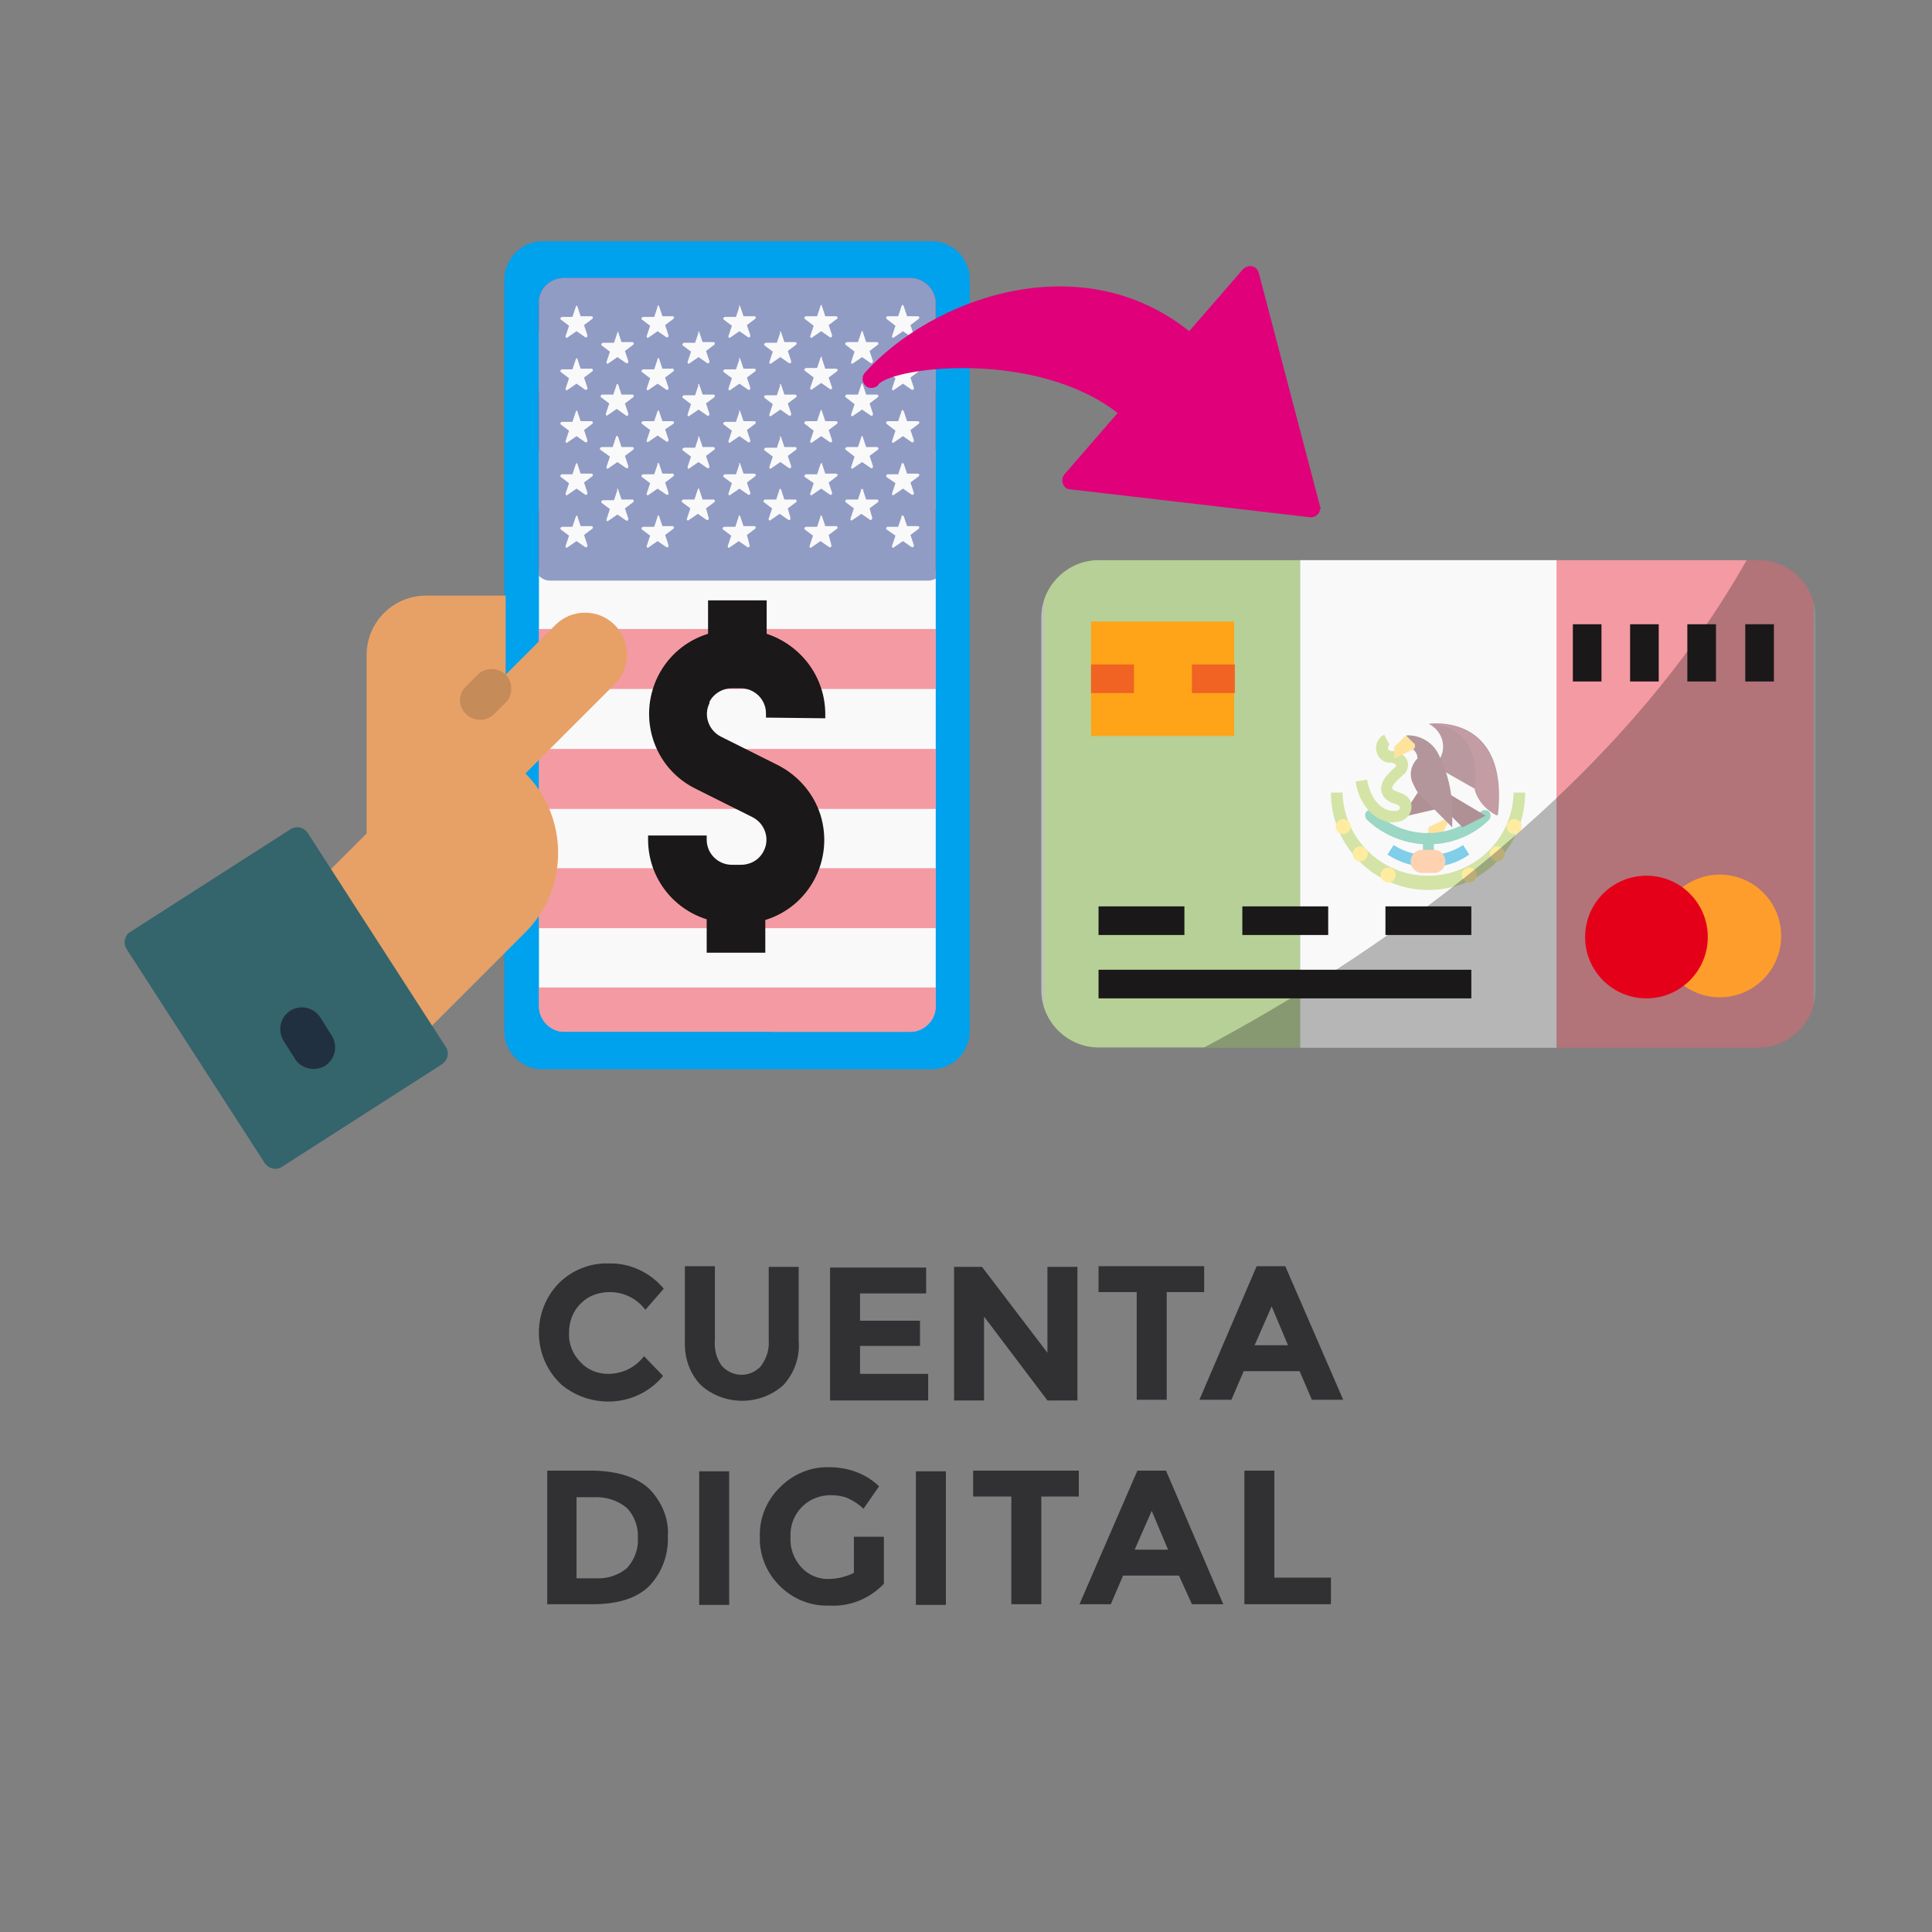 <?xml version="1.0" encoding="utf-8"?>
<!-- Generator: Adobe Illustrator 26.0.1, SVG Export Plug-In . SVG Version: 6.00 Build 0)  -->
<svg version="1.1" id="f254ae95-0176-4faf-9f7f-7a324ae4214a"
	 xmlns="http://www.w3.org/2000/svg" xmlns:xlink="http://www.w3.org/1999/xlink" x="0px" y="0px" viewBox="0 0 283.5 283.5"
	 style="enable-background:new 0 0 283.5 283.5;" xml:space="preserve">
<rect x="0" y="0" width="283.5" height="283.5" fill="#808080" stroke="none"/>
<style type="text/css">
	.st0{clip-path:url(#SVGID_00000139985927050208038960000013453667207137198251_);}
	.st1{fill:#6DA12F;}
	.st2{fill:#F2F3F4;}
	.st3{fill:#E93546;}
	.st4{fill:#FFC739;}
	.st5{fill:#35AE8A;}
	.st6{fill:#009CD5;}
	.st7{fill:#5F202A;}
	.st8{fill:#A7C84D;}
	.st9{fill:#73303F;}
	.st10{fill:#642C36;}
	.st11{fill:#FFD942;}
	.st12{fill:#FCA263;}
	.st13{fill:#883949;}
	.st14{opacity:0.5;fill:#FFFFFF;enable-background:new    ;}
	.st15{opacity:0.3;fill:#1A1818;enable-background:new    ;}
	.st16{fill:#FFA419;}
	.st17{fill:#F16322;}
	.st18{fill:#FE9D2B;}
	.st19{fill:#E50019;}
	.st20{fill:#1A1818;}
	.st21{fill:#00A1ED;}
	.st22{clip-path:url(#SVGID_00000035516382952317976740000010163270415938628768_);}
	.st23{fill:#22388B;}
	.st24{fill:#E7A166;}
	.st25{fill:#C58B59;}
	.st26{fill:#34646C;}
	.st27{fill:#203040;}
	.st28{fill:#E0007A;}
	.st29{fill:#313133;}
</style>
<g>
	<g id="bd214e3f-0e29-4499-8e10-6e594aea8c2b">
		<g id="bbfe6222-7f9e-4ac6-b5a6-af8d76479e3b">
			<g id="e833a82c-7aa1-49e7-b626-ed4e9f750f08">
				<g>
					<defs>
						<path id="SVGID_1_" d="M161.2,82.2H258c4.6,0,8.4,3.8,8.4,8.4l0,0v54.7c0,4.6-3.8,8.4-8.4,8.4h-96.8c-4.6,0-8.4-3.8-8.4-8.4
							V90.6C152.8,86,156.6,82.2,161.2,82.2z"/>
					</defs>
					<clipPath id="SVGID_00000078749252676542219620000013473570564490151305_">
						<use xlink:href="#SVGID_1_"  style="overflow:visible;"/>
					</clipPath>
					<g style="clip-path:url(#SVGID_00000078749252676542219620000013473570564490151305_);">
						<g id="b58837b7-42db-43ef-82d9-016bcc1a22f5">
							<g id="eecb8fae-08c4-499f-a2e4-290f0f43f523">
								<path id="b3920c8f-3252-4665-9f75-7ee23212fd8a" class="st1" d="M190.8,155h-35.7c-1.1,0-1.9-0.9-1.9-2l0,0V82.9
									c0-1.1,0.8-2,1.9-2c0,0,0,0,0,0h35.8L190.8,155z"/>
								<rect id="e1eba225-d125-4ca3-84a9-d3fb64a9be66" x="190.8" y="80.9" class="st2" width="37.7" height="74"/>
								<path id="b817adff-b461-45e2-85e8-97fc21600aae" class="st3" d="M264.1,155h-35.7V81h35.7c1.1,0,2,0.9,2,2v70
									C266.1,154.1,265.3,155,264.1,155z"/>
								<g id="bc784eca-b26b-4c39-a992-8abde8c0e1b6">
									<path id="a2486f7b-6e61-4ce8-8cf6-c3df520bccd8" class="st4" d="M213,119.7l-3.4,1.7v1.6h1.7L213,119.7z"/>
									<g id="beb63c2c-e1c3-43bd-b1f8-82d205cbc6f3">
										<path id="a085ae13-ae62-4c1d-b451-70e5cf6dfe3e" class="st5" d="M209.6,127.2c-0.5,0-0.8-0.4-0.8-0.8v-3.4
											c0-0.5,0.4-0.8,0.8-0.8c0.5,0,0.8,0.4,0.8,0.8v3.4C210.5,126.9,210.1,127.2,209.6,127.2
											C209.6,127.2,209.6,127.2,209.6,127.2L209.6,127.2z"/>
										<path id="a4dfb74b-dbbe-4071-869a-a5213c6f0b59" class="st5" d="M209.6,123.9c-3.3,0-6.6-1.3-9-3.6
											c-0.3-0.3-0.4-0.8-0.1-1.2l0,0c0.3-0.3,0.9-0.3,1.2,0c0,0,0,0,0,0l0,0c4.4,4.2,11.3,4.2,15.6,0c0.3-0.3,0.9-0.3,1.2,0
											c0,0,0,0,0,0l0,0c0.3,0.3,0.3,0.9,0,1.2l0,0C216.2,122.6,213,123.9,209.6,123.9z"/>
									</g>
									<path id="fe54a21c-f06c-49bb-9eff-a27588a44324" class="st6" d="M209.6,127.2c-2.1,0-4.2-0.6-6-1.8l0.9-1.4
										c3.1,2,7.1,2,10.2,0l0.9,1.4C213.9,126.6,211.8,127.3,209.6,127.2z"/>
									<path id="bafd503b-34de-49e5-9c43-0c1a7e97046f" class="st7" d="M208.3,115.9l-1.9,2.9l-0.3,1l4.8-1.1L208.3,115.9z"/>
									<path id="b545fa43-000c-49e2-8201-4e08e9a309db" class="st8" d="M204.5,120.7c-2.2,0-4.9-1.9-5.6-6l1.7-0.3
										c0.6,3.5,2.7,4.7,4,4.6c0.4,0,0.8-0.1,0.8-0.4s0-0.4-0.8-0.7c-0.5-0.1-1-0.4-1.4-0.8c-1.5-1.8,0.5-3.6,1.5-4.5
										c0.2-0.2,0.2-0.3,0.2-0.3c-0.2-0.2-0.5-0.4-0.8-0.4c-1,0.1-1.9-0.6-2.1-1.6c-0.3-1,0.2-2,1.1-2.5l0.8,1.5
										c-0.2,0.1-0.3,0.4-0.2,0.6c0,0.1,0.1,0.3,0.5,0.3c1,0,1.9,0.5,2.3,1.4c0.3,0.8,0,1.7-0.7,2.2c-1.1,1-1.8,1.7-1.4,2.1
										c0.2,0.1,0.4,0.2,0.7,0.3c0.8,0.3,2.2,0.7,2,2.5c-0.2,1.2-1.3,2-2.5,1.9L204.5,120.7z"/>
									<path id="b30c8d43-9545-49d6-99e0-836d2ab5cef5" class="st9" d="M211.3,111.3c1-1.8,0.3-4-1.5-5c0,0,0,0,0,0l0,0l-0.1-0.1
										c0,0,11.8-1.7,10.1,13.4l0,0c-1.3-1-2.5-2.3-3.3-3.8l-5.1-2.9L211.3,111.3L211.3,111.3z"/>
									<path id="b206c90a-ab18-4501-88cf-ba42bc61373f" class="st7" d="M209.6,114.7l8.4,5l-3.4,1.7l-5-5L209.6,114.7z"/>
									<path id="bde986d9-7f2d-449b-a533-b4259641c4fc" class="st10" d="M206.3,109.6L206.3,109.6c0.9,0,1.7,0.7,1.7,1.7l0,0
										c-1,1-1.3,2.5-0.6,3.8l0.4,0.8c0.2,0.3,0.4,0.6,0.6,0.8l4.7,4.7V119c0-2.9-0.7-5.7-2-8.3l0,0c-0.8-1.7-2.6-2.8-4.5-2.8
										h-0.2L206.3,109.6L206.3,109.6L206.3,109.6z"/>
									<path id="a0fccb4c-787a-426d-b0bf-46da6441cd19" class="st4" d="M206.3,107.9l-1.7,1.7v1.7l2.7-1.3
										c0.3-0.1,0.4-0.5,0.3-0.8c0,0,0,0,0,0l0,0c0-0.1-0.1-0.1-0.2-0.2L206.3,107.9z"/>
									<path id="adbcfa07-cb54-49f7-be97-6a481f78ba28" class="st8" d="M209.6,130.6c-7.9,0-14.3-6.4-14.3-14.3h1.7
										c0.2,7,6,12.4,12.9,12.2c6.7-0.2,12.1-5.6,12.2-12.2h1.7C223.8,124.2,217.5,130.6,209.6,130.6z"/>
									<g id="b8ddf4f8-8a8e-49e2-b5ec-178241775f28">
										<circle id="bc22a866-aed5-41d3-977b-22d15392f781" class="st11" cx="197.1" cy="121.3" r="1.1"/>
										<circle id="f6b4bd5a-7af3-4c5d-a75f-fefffac6b182" class="st11" cx="199.6" cy="125.3" r="1.1"/>
										<circle id="f6de6bdd-3e74-4f43-a42c-c37ed07e98bd" class="st11" cx="203.7" cy="128.4" r="1.1"/>
										<circle id="a259428c-de9f-4297-ac3b-b7cceb5cac41" class="st11" cx="222.2" cy="121.3" r="1.1"/>
										<circle id="b2d199d8-ddc0-4096-8a6f-99d31b09a4d7" class="st11" cx="219.7" cy="125.3" r="1.1"/>
										<circle id="b66e8a19-7c5e-432b-9a77-fded3b5d7748" class="st11" cx="215.6" cy="128.4" r="1.1"/>
									</g>
									<path id="a3732c4e-e00b-4aed-9fbc-aace46338016" class="st12" d="M210.4,128.1h-1.7c-0.9,0-1.7-0.7-1.7-1.7l0,0
										c0-0.9,0.7-1.7,1.7-1.7h1.7c0.9,0,1.7,0.7,1.7,1.7l0,0C212.1,127.3,211.4,128.1,210.4,128.1z"/>
									<path id="b332f8df-81b9-4099-9cb4-9a046088d0f1" class="st13" d="M216.4,115.9c0.5,1.7,1.7,3,3.3,3.8l0,0
										c1.7-15.1-10.1-13.4-10.1-13.4C218,106.3,216.4,115.9,216.4,115.9z"/>
								</g>
							</g>
							<path id="ec0a278f-aa12-426e-93cf-c7a94681f24f" class="st14" d="M163.2,80h92.1c7.1,0,12.9,5.8,12.9,12.9v51.4
								c0,7.1-5.8,12.9-12.9,12.9h-92.1c-7.1,0-12.9-5.8-12.9-12.9V92.9C150.3,85.8,156.1,80,163.2,80z"/>
						</g>
					</g>
				</g>
			</g>
			<path id="aae63049-eaef-4ba3-9b70-5d65f313e78f" class="st15" d="M258,82.2h-1.7c-19.9,35.3-57,59.5-79.6,71.5H258
				c4.6,0,8.4-3.8,8.4-8.4l0,0V90.6C266.4,86,262.6,82.2,258,82.2z"/>
			<rect id="e46daaee-42be-4bd1-8f43-53bf08f9e403" x="160.1" y="91.2" class="st16" width="21" height="16.8"/>
			<g id="a667f6b9-b2a2-4035-9501-d9ebdc1b024b">
				<rect id="aea7cefc-f0f8-403a-89ca-6939f8a19c53" x="160.1" y="97.5" class="st17" width="6.3" height="4.2"/>
				<rect id="b867ca21-841d-4af1-b134-80b24497eebc" x="174.9" y="97.5" class="st17" width="6.3" height="4.2"/>
			</g>
			
				<ellipse id="ab3e6bc9-5f3c-4515-b02e-478a7ee4ef9c" transform="matrix(0.316 -0.949 0.949 0.316 42.121 333.419)" class="st18" cx="252.4" cy="137.5" rx="9" ry="9"/>
			<circle id="abdfe0dd-99ae-41bb-af08-6f9f47ffc0cf" class="st19" cx="241.6" cy="137.5" r="9"/>
			<g id="a5a861ac-636c-42d0-aba2-8db90577c096">
				<rect id="f60ee1db-34e3-406a-8a9a-420e4432c2b4" x="161.2" y="133" class="st20" width="12.6" height="4.2"/>
				<rect id="f7764e12-04d8-4ca8-91ec-84aeaf5bd8c2" x="182.3" y="133" class="st20" width="12.6" height="4.2"/>
				<rect id="ed57abb4-4a07-4cd6-be6c-187e5711ea1c" x="203.3" y="133" class="st20" width="12.6" height="4.2"/>
				<rect id="b4adc3ab-0651-4577-9292-6ead0faa5884" x="161.2" y="142.3" class="st20" width="54.7" height="4.2"/>
				<rect id="ee5c22e9-efc7-4005-8e50-d0c2a69fdbba" x="230.8" y="91.6" class="st20" width="4.2" height="8.4"/>
				<rect id="f0dec0c3-40e8-4a26-8f94-854b93902582" x="239.2" y="91.6" class="st20" width="4.2" height="8.4"/>
				<rect id="a04cf7a7-7ff7-4820-ad93-b3b0c58a636c" x="247.6" y="91.6" class="st20" width="4.2" height="8.4"/>
				<rect id="f1f5380e-25aa-45d5-861c-cdb327aecb27" x="256.1" y="91.6" class="st20" width="4.2" height="8.4"/>
			</g>
		</g>
	</g>
	<path id="be0927c9-f5e4-4617-86e1-5bccdf120527" class="st21" d="M79.6,35.4h57.1c3.1,0,5.6,2.5,5.6,5.6v110.3
		c0,3.1-2.5,5.6-5.6,5.6H79.6c-3.1,0-5.6-2.5-5.6-5.6V41C74.1,37.9,76.5,35.4,79.6,35.4z"/>
	<g id="bf97312a-be67-4d93-97f2-8cd6a702e9e1">
		<g>
			<defs>
				<path id="SVGID_00000057852593832016958910000017204823630539848873_" d="M82.8,40.8h50.8c2,0,3.7,1.7,3.7,3.7v103.2
					c0,2-1.7,3.7-3.7,3.7H82.8c-2,0-3.7-1.7-3.7-3.7V44.5C79,42.4,80.7,40.8,82.8,40.8z"/>
			</defs>
			<clipPath id="SVGID_00000177460552962727076830000006675672476230335136_">
				<use xlink:href="#SVGID_00000057852593832016958910000017204823630539848873_"  style="overflow:visible;"/>
			</clipPath>
			<g style="clip-path:url(#SVGID_00000177460552962727076830000006675672476230335136_);">
				<g id="fc10cb2f-7a28-4cf5-9d53-4175f25afd60">
					<g id="a3876fa9-c9b4-4725-b418-06a9a1294817">
						<path id="a3cd45c5-9232-44ce-9783-c679256edde7" class="st2" d="M249.3,153.7H81.5c-1.7,0-3-1.3-3-3l0,0V42.8c0-1.7,1.3-3,3-3
							h167.8c1.7,0,3,1.3,3,3l0,0v107.9C252.3,152.3,251,153.7,249.3,153.7L249.3,153.7z"/>
						<g id="f36ed38c-a891-49b8-b1ca-d0cb539167c4">
							<path id="f2ae775c-1295-420e-9d0c-61d7822b5933" class="st3" d="M252.3,48.5H78.5v-5.8c0-1.7,1.3-3,3-3h167.8
								c1.7,0,3,1.3,3,3l0,0L252.3,48.5L252.3,48.5z"/>
							<rect id="bc84ad8c-7f57-4e23-8bff-aa3583beb403" x="78.5" y="74.8" class="st3" width="173.8" height="8.8"/>
							<rect id="baf4cd42-cef4-4196-b0d7-555194e49841" x="78.5" y="57.3" class="st3" width="173.8" height="8.8"/>
							<path id="f5d8beb6-6afd-4a41-8706-fe3c8bf711bc" class="st3" d="M252.3,101.1H81.5c-1.7,0-3-1.3-3-3l0,0v-5.8h173.8V101.1z"
								/>
							<rect id="f989c822-e748-4632-bb82-2078e4be3448" x="78.5" y="127.4" class="st3" width="173.8" height="8.8"/>
							<path id="a93d8f39-3858-4757-afd0-346dda073d44" class="st3" d="M249.3,153.7H81.5c-1.7,0-3-1.3-3-3l0,0v-5.8h173.8v5.8
								C252.3,152.3,251,153.7,249.3,153.7z"/>
							<rect id="b266d35f-290d-4d67-9c33-31c23e31e3da" x="78.5" y="109.9" class="st3" width="173.8" height="8.8"/>
						</g>
						<g id="febd4cd2-5def-41d1-8de7-e6279eac1d75">
							<path id="a8dddb77-14f4-4d79-be12-a1283ae54558" class="st23" d="M136.2,39.8H80.7c-1.2,0-2.2,1-2.2,2.2c0,0,0,0,0,0l0,0v41
								c0,1.2,1,2.2,2.2,2.2c0,0,0,0,0,0h55.5c1.2,0,2.2-1,2.2-2.2l0,0V42C138.4,40.8,137.4,39.8,136.2,39.8z"/>
							<g id="b6f1e502-8fb3-49bd-81fa-1b2f46d68874">
								<path id="bc57b924-9cdd-4eda-949b-ceaa602b03d1" class="st2" d="M84.7,44.9l0.5,1.5h1.6c0.1,0,0.2,0.1,0.2,0.2
									c0,0.1,0,0.1-0.1,0.2l-1.2,0.9l0.5,1.5c0,0.1,0,0.2-0.1,0.3c-0.1,0-0.1,0-0.2,0l-1.3-0.9l-1.3,0.9c-0.1,0.1-0.2,0.1-0.3,0
									l0,0c0-0.1,0-0.1,0-0.2l0.5-1.5l-1.2-0.9c-0.1-0.1-0.1-0.2,0-0.3c0,0,0.1-0.1,0.2-0.1h1.5l0.5-1.5c0-0.1,0.2-0.2,0.3-0.1
									C84.6,44.8,84.7,44.8,84.7,44.9z"/>
								<path id="bd745df3-f437-4fc3-b9db-a4931a9240d2" class="st2" d="M84.7,52.6l0.5,1.5h1.6c0.1,0,0.2,0.1,0.2,0.2
									c0,0.1,0,0.1-0.1,0.2l-1.2,0.9l0.5,1.5c0,0.1,0,0.2-0.1,0.3c-0.1,0-0.1,0-0.2,0l-1.3-0.9l-1.3,0.9c-0.1,0.1-0.2,0.1-0.3,0
									c0-0.1,0-0.1,0-0.2l0.5-1.5l-1.2-0.9c-0.1-0.1-0.1-0.2,0-0.3c0-0.1,0.1-0.1,0.2-0.1h1.5l0.5-1.5c0-0.1,0.2-0.2,0.3-0.1
									C84.6,52.5,84.7,52.5,84.7,52.6z"/>
								<path id="ada69542-ba75-499c-8bb5-a43908c29df8" class="st2" d="M84.7,60.3l0.5,1.5h1.6c0.1,0,0.2,0.1,0.2,0.2c0,0,0,0,0,0
									l0,0c0,0.1,0,0.1-0.1,0.2l-1.2,0.9l0.5,1.5c0,0.1,0,0.2-0.1,0.3c-0.1,0-0.1,0-0.2,0l-1.3-0.9l-1.3,0.9
									c-0.1,0.1-0.2,0.1-0.3,0c0-0.1,0-0.1,0-0.2l0.5-1.5l-1.2-0.9c-0.1-0.1-0.1-0.2,0-0.3c0-0.1,0.1-0.1,0.2-0.1h1.5l0.5-1.5
									c0-0.1,0.1-0.2,0.2-0.1c0,0,0,0,0,0l0,0C84.6,60.2,84.7,60.2,84.7,60.3z"/>
								<path id="b2163988-785a-4e59-bccd-7af6a375256e" class="st2" d="M84.7,68l0.5,1.5h1.6c0.1,0,0.2,0.1,0.2,0.2c0,0,0,0,0,0
									l0,0c0,0.1,0,0.1-0.1,0.2l-1.2,0.9l0.5,1.5c0,0.1,0,0.2-0.1,0.3c-0.1,0-0.1,0-0.2,0l-1.3-0.9l-1.3,0.9
									c-0.1,0.1-0.2,0.1-0.3,0c0-0.1,0-0.1,0-0.2l0.5-1.5l-1.2-0.9c-0.1-0.1-0.1-0.2,0-0.3c0-0.1,0.1-0.1,0.2-0.1h1.5l0.5-1.5
									c0-0.1,0.1-0.2,0.2-0.1c0,0,0,0,0,0l0,0C84.6,67.9,84.7,68,84.7,68z"/>
								<path id="a1784296-7f4e-4af6-ba26-d44412d79879" class="st2" d="M84.7,75.7l0.5,1.5h1.6c0.1,0,0.2,0.1,0.2,0.2
									c0,0.1,0,0.1-0.1,0.2l-1.2,0.9l0.5,1.5c0,0.1,0,0.2-0.1,0.3c-0.1,0-0.1,0-0.2,0l-1.3-0.9l-1.3,0.9c-0.1,0.1-0.2,0.1-0.3,0
									l0,0c0-0.1,0-0.1,0-0.2l0.5-1.5l-1.2-0.9c-0.1-0.1-0.1-0.2,0-0.3c0,0,0.1-0.1,0.2-0.1h1.5l0.5-1.5c0-0.1,0.2-0.2,0.3-0.1
									C84.6,75.7,84.7,75.7,84.7,75.7z"/>
								<path id="f01c7670-9cb4-47bd-adc5-a2c0863808e5" class="st2" d="M90.7,48.7l0.5,1.5h1.6c0.1,0,0.2,0.1,0.2,0.2c0,0,0,0,0,0
									c0,0.1,0,0.1-0.1,0.2l-1.2,0.9l0.5,1.5c0,0.1,0,0.2-0.1,0.3c-0.1,0-0.1,0-0.2,0l-1.3-0.9l-1.3,0.9c-0.1,0.1-0.2,0.1-0.3,0
									l0,0c0-0.1,0-0.1,0-0.2l0.5-1.5l-1.2-0.9c-0.1-0.1-0.1-0.2,0-0.3c0,0,0.1-0.1,0.2-0.1h1.6l0.5-1.5c0-0.1,0.1-0.2,0.2-0.2
									C90.6,48.6,90.7,48.6,90.7,48.7L90.7,48.7z"/>
								<path id="a0169922-863f-48f2-b456-203210f1eadd" class="st2" d="M90.7,56.4l0.5,1.5h1.6c0.1,0,0.2,0.1,0.2,0.2
									c0,0.1,0,0.1-0.1,0.2l-1.2,0.9l0.5,1.5c0,0.1,0,0.2-0.1,0.3c-0.1,0-0.1,0-0.2,0L90.5,60l-1.3,0.9c-0.1,0.1-0.2,0.1-0.3,0
									c0-0.1,0-0.1,0-0.2l0.5-1.5l-1.2-0.9c-0.1-0.1-0.1-0.2,0-0.3c0-0.1,0.1-0.1,0.2-0.1h1.6l0.5-1.5
									C90.4,56.4,90.5,56.3,90.7,56.4L90.7,56.4L90.7,56.4z"/>
								<path id="e5b12de1-b30f-4791-acb4-f937a0cbe6f4" class="st2" d="M90.7,64.1l0.5,1.5h1.6c0.1,0,0.2,0.1,0.2,0.2c0,0,0,0,0,0
									l0,0c0,0.1,0,0.1-0.1,0.2l-1.2,0.9l0.5,1.5c0,0.1,0,0.2-0.1,0.3c-0.1,0-0.1,0-0.2,0l-1.3-0.9l-1.3,0.9
									c-0.1,0.1-0.2,0.1-0.3,0c0-0.1,0-0.1,0-0.2l0.5-1.5L88.1,66c-0.1-0.1-0.1-0.2,0-0.3c0,0,0.1-0.1,0.2-0.1h1.6l0.5-1.5
									c0-0.1,0.1-0.2,0.2-0.1C90.6,64,90.6,64,90.7,64.1L90.7,64.1L90.7,64.1z"/>
								<path id="bba45d80-7f75-4c38-80c6-b37c2e20f6a3" class="st2" d="M90.7,71.8l0.5,1.5h1.6c0.1,0,0.2,0.1,0.2,0.2c0,0,0,0,0,0
									l0,0c0,0.1,0,0.1-0.1,0.2l-1.2,0.9l0.5,1.5c0,0.1,0,0.2-0.1,0.3l0,0c-0.1,0-0.1,0-0.2,0l-1.3-0.9l-1.3,0.9
									c-0.1,0.1-0.2,0.1-0.3,0l0,0c0-0.1,0-0.1,0-0.2l0.5-1.5l-1.2-0.9c-0.1-0.1-0.1-0.2,0-0.3c0,0,0.1-0.1,0.2-0.1h1.6l0.5-1.5
									C90.4,71.7,90.5,71.7,90.7,71.8C90.6,71.7,90.7,71.7,90.7,71.8z"/>
								<path id="f897789e-8dab-4555-9606-42f0bf6fc981" class="st2" d="M96.7,44.9l0.5,1.5h1.5c0.1,0,0.2,0.1,0.2,0.2c0,0,0,0,0,0
									l0,0c0,0.1,0,0.1-0.1,0.2l-1.2,0.9l0.5,1.5c0,0.1,0,0.2-0.1,0.3c-0.1,0-0.1,0-0.2,0l-1.3-0.9l-1.3,0.9
									c-0.1,0.1-0.2,0.1-0.3,0l0,0c0-0.1,0-0.1,0-0.2l0.5-1.5l-1.2-0.9c-0.1-0.1-0.1-0.2,0-0.3l0,0c0,0,0.1-0.1,0.2-0.1h1.6
									l0.5-1.5C96.4,44.8,96.5,44.8,96.7,44.9C96.7,44.8,96.7,44.9,96.7,44.9L96.7,44.9z"/>
								<path id="a037a55f-4281-42ac-b31f-e14dc24002ba" class="st2" d="M96.7,52.6l0.5,1.5h1.5c0.1,0,0.2,0.1,0.2,0.2c0,0,0,0,0,0
									l0,0c0,0.1,0,0.1-0.1,0.2l-1.2,0.9l0.5,1.5c0,0.1,0,0.2-0.1,0.3c-0.1,0-0.1,0-0.2,0l-1.3-0.9l-1.3,0.9
									c-0.1,0.1-0.2,0.1-0.3,0c0-0.1,0-0.1,0-0.2l0.5-1.5l-1.2-0.9c-0.1-0.1-0.1-0.2,0-0.3l0,0c0,0,0.1-0.1,0.2-0.1h1.6l0.5-1.5
									C96.4,52.6,96.5,52.5,96.7,52.6C96.6,52.5,96.6,52.6,96.7,52.6z"/>
								<path id="b46a7cb0-932f-4532-b687-85a82d8e8bae" class="st2" d="M96.7,60.3l0.5,1.5h1.5c0.1,0,0.2,0.1,0.2,0.2l0,0
									c0,0.1,0,0.1-0.1,0.2L97.6,63l0.5,1.5c0,0.1,0,0.2-0.1,0.3c-0.1,0-0.1,0-0.2,0l-1.3-0.9l-1.3,0.9c-0.1,0.1-0.2,0.1-0.3,0
									c0-0.1,0-0.1,0-0.2l0.5-1.5l-1.2-0.9c-0.1-0.1-0.1-0.2,0-0.3l0,0c0,0,0.1-0.1,0.2-0.1h1.6l0.5-1.5
									C96.4,60.2,96.5,60.2,96.7,60.3C96.6,60.2,96.7,60.3,96.7,60.3L96.7,60.3z"/>
								<path id="bae0f481-1739-4437-b3b2-ceb8363b1313" class="st2" d="M96.7,68l0.5,1.5h1.5c0.1,0,0.2,0.1,0.2,0.2l0,0
									c0,0.1,0,0.1-0.1,0.2l-1.2,0.9l0.5,1.5c0,0.1,0,0.2-0.1,0.3c-0.1,0-0.1,0-0.2,0l-1.3-0.9l-1.3,0.9c-0.1,0.1-0.2,0.1-0.3,0
									c0-0.1,0-0.1,0-0.2l0.5-1.5l-1.2-0.9c-0.1-0.1-0.1-0.2,0-0.3l0,0c0,0,0.1-0.1,0.2-0.1h1.6l0.5-1.5
									C96.4,67.9,96.5,67.9,96.7,68C96.6,67.9,96.7,68,96.7,68L96.7,68z"/>
								<path id="a83c0477-115a-4b11-8f19-ef024267d4ca" class="st2" d="M96.7,75.7l0.5,1.5h1.5c0.1,0,0.2,0.1,0.2,0.2c0,0,0,0,0,0
									l0,0c0,0.1,0,0.1-0.1,0.2l-1.2,0.9l0.5,1.5c0,0.1,0,0.2-0.1,0.3c-0.1,0-0.1,0-0.2,0l-1.3-0.9l-1.3,0.9
									c-0.1,0.1-0.2,0.1-0.3,0l0,0c0-0.1,0-0.1,0-0.2l0.5-1.5l-1.2-0.9c-0.1-0.1-0.1-0.2,0-0.3l0,0c0,0,0.1-0.1,0.2-0.1h1.6
									l0.5-1.5C96.4,75.7,96.5,75.6,96.7,75.7c0,0,0,0.1,0.1,0.1L96.7,75.7z"/>
								<path id="edfaf2b0-491e-4038-9b04-ab750d03270b" class="st2" d="M102.6,48.7l0.5,1.5h1.6c0.1,0,0.2,0.1,0.2,0.2
									c0,0.1,0,0.1-0.1,0.2l-1.2,0.9l0.5,1.5c0,0.1,0,0.2-0.1,0.3c-0.1,0-0.1,0-0.2,0l-1.3-0.9l-1.3,0.9c-0.1,0.1-0.2,0.1-0.3,0
									l0,0c0-0.1,0-0.1,0-0.2l0.5-1.5l-1.2-0.9c-0.1-0.1-0.1-0.2,0-0.3c0,0,0.1-0.1,0.2-0.1h1.6l0.5-1.5
									C102.4,48.6,102.5,48.6,102.6,48.7C102.6,48.6,102.6,48.6,102.6,48.7L102.6,48.7C102.6,48.6,102.6,48.6,102.6,48.7z"/>
								<path id="a511932e-7f04-490c-a75b-222376f1b877" class="st2" d="M102.6,56.4l0.5,1.5h1.6c0.1,0,0.2,0.1,0.2,0.2c0,0,0,0,0,0
									c0,0.1,0,0.1-0.1,0.2l-1.2,0.9l0.5,1.5c0,0.1,0,0.2-0.1,0.3c-0.1,0-0.1,0-0.2,0l-1.3-0.9l-1.3,0.9c-0.1,0.1-0.2,0.1-0.3,0
									c0-0.1,0-0.1,0-0.2l0.5-1.5l-1.2-0.9c-0.1-0.1-0.1-0.2,0-0.3c0,0,0.1-0.1,0.2-0.1h1.6l0.5-1.5
									C102.3,56.3,102.4,56.3,102.6,56.4C102.5,56.3,102.6,56.3,102.6,56.4L102.6,56.4C102.6,56.3,102.6,56.3,102.6,56.4z"/>
								<path id="ea1d9480-fa04-4e85-9ccc-4f76f7c08502" class="st2" d="M102.6,64.1l0.5,1.5h1.6c0.1,0,0.2,0.1,0.2,0.2c0,0,0,0,0,0
									l0,0c0,0.1,0,0.1-0.1,0.2l-1.2,0.9l0.5,1.5c0,0.1,0,0.2-0.1,0.3c-0.1,0-0.1,0-0.2,0l-1.3-0.9l-1.3,0.9
									c-0.1,0.1-0.2,0.1-0.3,0c0-0.1,0-0.1,0-0.2l0.5-1.5l-1.2-0.9c-0.1-0.1-0.1-0.2,0-0.3c0,0,0.1-0.1,0.2-0.1h1.6l0.5-1.5
									C102.3,64,102.5,64,102.6,64.1C102.6,64,102.6,64,102.6,64.1z"/>
								<path id="ff1fb043-bb0c-4806-9036-028d70751b01" class="st2" d="M102.6,71.8l0.5,1.5h1.6c0.1,0,0.2,0.1,0.2,0.2c0,0,0,0,0,0
									l0,0c0,0.1,0,0.1-0.1,0.2l-1.2,0.9L104,76c0,0.1,0,0.2-0.1,0.3c-0.1,0-0.1,0-0.2,0l-1.3-0.9l-1.3,0.9
									c-0.1,0.1-0.2,0.1-0.3,0l0,0c0-0.1,0-0.1,0-0.2l0.5-1.5l-1.2-0.9c-0.1-0.1-0.1-0.2,0-0.3c0,0,0.1-0.1,0.2-0.1h1.6l0.5-1.5
									c0-0.1,0.1-0.2,0.2-0.1C102.5,71.7,102.5,71.7,102.6,71.8L102.6,71.8C102.6,71.7,102.6,71.7,102.6,71.8z"/>
								<path id="ba993ab9-94c1-46a7-9f3e-6665e8266d2f" class="st2" d="M108.6,44.9l0.5,1.5h1.6c0.1,0,0.2,0.1,0.2,0.2
									c0,0.1,0,0.1-0.1,0.2l-1.2,0.9l0.5,1.5c0,0.1,0,0.2-0.1,0.3c-0.1,0-0.1,0-0.2,0l-1.3-0.9l-1.3,0.9c-0.1,0.1-0.2,0.1-0.3,0
									l0,0c0-0.1,0-0.1,0-0.2l0.5-1.5l-1.2-0.9c-0.1-0.1-0.1-0.2,0-0.3c0,0,0.1-0.1,0.2-0.1h1.6l0.5-1.5
									C108.3,44.8,108.4,44.8,108.6,44.9C108.6,44.8,108.6,44.8,108.6,44.9z"/>
								<path id="a7171160-c3c4-4b07-b677-3f53bcf2a0ca" class="st2" d="M108.6,52.6l0.5,1.5h1.6c0.1,0,0.2,0.1,0.2,0.2
									c0,0.1,0,0.1-0.1,0.2l-1.2,0.9l0.5,1.5c0,0.1,0,0.2-0.1,0.3c-0.1,0-0.1,0-0.2,0l-1.3-0.9l-1.3,0.9c-0.1,0.1-0.2,0.1-0.3,0
									c0-0.1,0-0.1,0-0.2l0.5-1.5l-1.2-0.9c-0.1-0.1-0.1-0.2,0-0.3c0,0,0.1-0.1,0.2-0.1h1.6l0.5-1.5
									C108.3,52.6,108.4,52.5,108.6,52.6C108.5,52.5,108.5,52.5,108.6,52.6L108.6,52.6C108.6,52.5,108.6,52.6,108.6,52.6z"/>
								<path id="bb4c5807-ec45-400b-8d1d-c6caf7d3c9fb" class="st2" d="M108.6,60.3l0.5,1.5h1.6c0.1,0,0.2,0.1,0.2,0.2c0,0,0,0,0,0
									l0,0c0,0.1,0,0.1-0.1,0.2l-1.2,0.9l0.5,1.5c0,0.1,0,0.2-0.1,0.3c-0.1,0-0.1,0-0.2,0l-1.3-0.9l-1.3,0.9
									c-0.1,0.1-0.2,0.1-0.3,0c0-0.1,0-0.1,0-0.2l0.5-1.5l-1.2-0.9c-0.1-0.1-0.1-0.2,0-0.3c0,0,0.1-0.1,0.2-0.1h1.6l0.5-1.5
									C108.3,60.3,108.4,60.2,108.6,60.3C108.5,60.2,108.5,60.2,108.6,60.3L108.6,60.3C108.6,60.2,108.6,60.3,108.6,60.3z"/>
								<path id="bcc12e01-0eca-4930-aa59-0d238e056b71" class="st2" d="M108.6,68l0.5,1.5h1.6c0.1,0,0.2,0.1,0.2,0.2c0,0,0,0,0,0
									l0,0c0,0.1,0,0.1-0.1,0.2l-1.2,0.9l0.5,1.5c0,0.1,0,0.2-0.1,0.3c-0.1,0-0.1,0-0.2,0l-1.3-0.9l-1.3,0.9
									c-0.1,0.1-0.2,0.1-0.3,0c0-0.1,0-0.1,0-0.2l0.5-1.5l-1.2-0.9c-0.1-0.1-0.1-0.2,0-0.3c0,0,0.1-0.1,0.2-0.1h1.6l0.5-1.5
									C108.3,68,108.4,67.9,108.6,68C108.6,68,108.6,68,108.6,68z"/>
								<path id="e80d1427-6d25-4efd-b1c3-2b6bfa8d5d01" class="st2" d="M108.6,75.7l0.5,1.5h1.6c0.1,0,0.2,0.1,0.2,0.2
									c0,0.1,0,0.1-0.1,0.2l-1.2,0.9L110,80c0,0.1,0,0.2-0.1,0.3c-0.1,0-0.1,0-0.2,0l-1.3-0.9l-1.3,0.9c-0.1,0.1-0.2,0.1-0.3,0
									l0,0c0-0.1,0-0.1,0-0.2l0.5-1.5l-1.2-0.9c-0.1-0.1-0.1-0.2,0-0.3c0,0,0.1-0.1,0.2-0.1h1.6l0.5-1.5
									C108.3,75.7,108.4,75.6,108.6,75.7L108.6,75.7z"/>
								<path id="ae20d787-d73d-4048-9315-78aedfac74a8" class="st2" d="M114.6,48.7l0.5,1.5h1.6c0.1,0,0.2,0.1,0.2,0.2c0,0,0,0,0,0
									l0,0c0,0.1,0,0.1-0.1,0.2l-1.2,0.9l0.5,1.5c0,0.1,0,0.2-0.1,0.3c-0.1,0-0.1,0-0.2,0l-1.3-0.9l-1.3,0.9
									c-0.1,0.1-0.2,0.1-0.3,0l0,0c0-0.1,0-0.1,0-0.2l0.5-1.5l-1.2-0.9c-0.1-0.1-0.1-0.2,0-0.3c0,0,0.1-0.1,0.2-0.1h1.6l0.5-1.5
									C114.3,48.6,114.4,48.6,114.6,48.7C114.6,48.6,114.7,48.7,114.6,48.7L114.6,48.7z"/>
								<path id="abb4745d-95d6-45b4-9548-e71e210d8ae3" class="st2" d="M114.6,56.4l0.5,1.5h1.6c0.1,0,0.2,0.1,0.2,0.2
									c0,0.1,0,0.1-0.1,0.2l-1.2,0.9l0.5,1.5c0,0.1,0,0.2-0.1,0.3c-0.1,0-0.1,0-0.2,0l-1.3-0.9l-1.3,0.9c-0.1,0.1-0.2,0.1-0.3,0
									c0-0.1,0-0.1,0-0.2l0.5-1.5l-1.2-0.9c-0.1-0.1-0.1-0.2,0-0.3c0-0.1,0.1-0.1,0.2-0.1h1.6l0.5-1.5
									C114.3,56.3,114.4,56.3,114.6,56.4C114.5,56.3,114.5,56.3,114.6,56.4L114.6,56.4C114.6,56.3,114.6,56.3,114.6,56.4z"/>
								<path id="ed4b15e6-c970-4a17-ae20-12f5743f2aec" class="st2" d="M114.6,64.1l0.5,1.5h1.6c0.1,0,0.2,0.1,0.2,0.2c0,0,0,0,0,0
									l0,0c0,0.1,0,0.1-0.1,0.2l-1.2,0.9l0.5,1.5c0,0.1,0,0.2-0.1,0.3c-0.1,0-0.1,0-0.2,0l-1.3-0.9l-1.3,0.9
									c-0.1,0.1-0.2,0.1-0.3,0c0-0.1,0-0.1,0-0.2l0.5-1.5l-1.2-0.9c-0.1-0.1-0.1-0.2,0-0.3c0,0,0.1-0.1,0.2-0.1h1.6l0.5-1.5
									C114.3,64,114.4,64,114.6,64.1C114.6,64,114.6,64,114.6,64.1z"/>
								<path id="b452aed9-e413-41ac-8168-ee5db305a999" class="st2" d="M114.6,71.8l0.5,1.5h1.6c0.1,0,0.2,0.1,0.2,0.2c0,0,0,0,0,0
									l0,0c0,0.1,0,0.1-0.1,0.2l-1.2,0.9L116,76c0,0.1,0,0.2-0.1,0.3c-0.1,0-0.1,0-0.2,0l-1.3-0.9l-1.3,0.9
									c-0.1,0.1-0.2,0.1-0.3,0l0,0c0-0.1,0-0.1,0-0.2l0.5-1.5l-1.2-0.9c-0.1-0.1-0.1-0.2,0-0.3c0,0,0.1-0.1,0.2-0.1h1.6l0.5-1.5
									C114.3,71.7,114.4,71.7,114.6,71.8C114.6,71.7,114.7,71.8,114.6,71.8L114.6,71.8z"/>
								<path id="bf76a716-4678-4423-b542-9435e678909d" class="st2" d="M120.6,44.9l0.5,1.5h1.6c0.1,0,0.2,0.1,0.2,0.2c0,0,0,0,0,0
									l0,0c0,0.1,0,0.1-0.1,0.2l-1.2,0.9l0.5,1.5c0,0.1,0,0.2-0.1,0.3l0,0c-0.1,0-0.1,0-0.2,0l-1.3-0.9l-1.3,0.9
									c-0.1,0.1-0.2,0.1-0.3,0l0,0c0-0.1,0-0.1,0-0.2l0.5-1.5l-1.3-1c-0.1-0.1-0.1-0.2,0-0.3l0,0c0,0,0.1-0.1,0.2-0.1h1.6l0.5-1.5
									c0-0.1,0.1-0.2,0.3-0.1C120.5,44.8,120.6,44.8,120.6,44.9z"/>
								<path id="fe95cd3f-83bb-4e1f-ab30-cc8fc799c8b4" class="st2" d="M120.6,52.6l0.5,1.5h1.6c0.1,0,0.2,0.1,0.2,0.2c0,0,0,0,0,0
									l0,0c0,0.1,0,0.1-0.1,0.2l-1.2,0.9l0.5,1.5c0,0.1,0,0.2-0.1,0.2c0,0,0,0,0,0l0,0c-0.1,0-0.1,0-0.2,0l-1.3-0.9l-1.3,0.9
									c-0.1,0.1-0.2,0.1-0.3,0c0-0.1,0-0.1,0-0.2l0.5-1.5l-1.3-1c-0.1-0.1-0.1-0.2,0-0.3l0,0c0,0,0.1-0.1,0.2-0.1h1.6l0.5-1.5
									c0-0.1,0.2-0.2,0.3-0.1C120.5,52.5,120.6,52.5,120.6,52.6L120.6,52.6z"/>
								<path id="a0211dc5-e1bb-4b46-96cd-7d331ac9539f" class="st2" d="M120.6,60.3l0.5,1.5h1.6c0.1,0,0.2,0.1,0.2,0.2l0,0
									c0,0.1,0,0.1-0.1,0.2l-1.2,0.9l0.5,1.5c0,0.1,0,0.2-0.1,0.3c0,0,0,0,0,0l0,0c-0.1,0-0.1,0-0.2,0l-1.3-0.9l-1.3,0.9
									c-0.1,0.1-0.2,0.1-0.3,0c0-0.1,0-0.1,0-0.2l0.5-1.5l-1.3-1c-0.1-0.1-0.1-0.2,0-0.3l0,0c0,0,0.1-0.1,0.2-0.1h1.6l0.5-1.5
									c0-0.1,0.1-0.2,0.2-0.1c0,0,0,0,0,0l0,0C120.5,60.2,120.6,60.2,120.6,60.3z"/>
								<path id="b3362b21-50c0-4ce6-8f78-ed37ca5a92ab" class="st2" d="M120.6,68l0.5,1.5h1.6c0.1,0,0.2,0.1,0.2,0.2l0,0
									c0,0.1,0,0.1-0.1,0.2l-1.2,0.9l0.5,1.5c0,0.1,0,0.2-0.1,0.3c0,0,0,0,0,0l0,0c-0.1,0-0.1,0-0.2,0l-1.3-0.9l-1.3,0.9
									c-0.1,0.1-0.2,0.1-0.3,0c0-0.1,0-0.1,0-0.2l0.5-1.5l-1.3-0.9c-0.1-0.1-0.1-0.2,0-0.3l0,0c0,0,0.1-0.1,0.2-0.1h1.6l0.5-1.5
									c0-0.1,0.2-0.2,0.3-0.1C120.5,68,120.6,68,120.6,68L120.6,68z"/>
								<path id="a605c17c-f1de-4fab-bf30-ca7cd97ea8e4" class="st2" d="M120.6,75.7l0.5,1.5h1.6c0.1,0,0.2,0.1,0.2,0.2
									c0,0.1,0,0.1-0.1,0.2l-1.2,0.9L122,80c0,0.1,0,0.2-0.1,0.3l0,0c-0.1,0-0.1,0-0.2,0l-1.3-0.9l-1.3,0.9
									c-0.1,0.1-0.2,0.1-0.3,0l0,0c0-0.1,0-0.1,0-0.2l0.5-1.5l-1.2-0.9c-0.1-0.1-0.1-0.2,0-0.3l0,0c0,0,0.1-0.1,0.2-0.1h1.6
									l0.5-1.5C120.3,75.7,120.4,75.6,120.6,75.7L120.6,75.7z"/>
								<path id="b499ea6b-b840-424f-93b3-d301ee8a8264" class="st2" d="M126.6,48.7l0.5,1.5h1.6c0.1,0,0.2,0.1,0.2,0.2c0,0,0,0,0,0
									l0,0c0,0.1,0,0.1-0.1,0.2l-1.2,0.9l0.5,1.5c0,0.1-0.1,0.3-0.2,0.3c0,0-0.1,0-0.1,0l-1.3-0.9l-1.3,0.9
									c-0.1,0.1-0.2,0.1-0.3,0l0,0c0-0.1,0-0.1,0-0.2l0.5-1.5l-1.3-1c-0.1-0.1-0.1-0.2,0-0.3l0,0c0,0,0.1-0.1,0.2-0.1h1.6l0.5-1.5
									c0-0.1,0.2-0.2,0.3-0.1C126.5,48.5,126.6,48.6,126.6,48.7L126.6,48.7z"/>
								<path id="fb9074ac-78ba-410e-bc42-8c5b5f15704d" class="st2" d="M126.6,56.4l0.5,1.5h1.6c0.1,0,0.2,0.1,0.2,0.2c0,0,0,0,0,0
									c0,0.1,0,0.1-0.1,0.2l-1.2,0.9l0.5,1.5c0,0.1,0,0.2-0.1,0.3c-0.1,0-0.1,0-0.2,0l-1.3-0.9l-1.3,0.9c-0.1,0.1-0.2,0.1-0.3,0
									c0-0.1,0-0.1,0-0.2l0.5-1.5l-1.3-1c-0.1-0.1-0.1-0.2,0-0.3l0,0c0-0.1,0.1-0.1,0.2-0.1h1.6l0.5-1.5c0-0.1,0.2-0.2,0.3-0.1
									C126.5,56.3,126.5,56.3,126.6,56.4z"/>
								<path id="a35e882f-4f77-48da-bd61-bf93e85541f2" class="st2" d="M126.6,64.1l0.5,1.5h1.6c0.1,0,0.2,0.1,0.2,0.2l0,0
									c0,0.1,0,0.1-0.1,0.2l-1.2,0.9l0.5,1.5c0,0.1,0,0.2-0.1,0.3c-0.1,0-0.1,0-0.2,0l-1.3-0.9l-1.3,0.9c-0.1,0.1-0.2,0.1-0.3,0
									c0-0.1,0-0.1,0-0.2l0.5-1.5l-1.3-1c-0.1-0.1-0.1-0.2,0-0.3l0,0c0,0,0.1-0.1,0.2-0.1h1.6l0.5-1.5c0-0.1,0.1-0.2,0.2-0.1
									c0,0,0,0,0,0l0,0C126.5,64,126.5,64,126.6,64.1z"/>
								<path id="a39aa1dc-735d-4beb-b295-239e6deafa83" class="st2" d="M126.6,71.8l0.5,1.5h1.6c0.1,0,0.2,0.1,0.2,0.2l0,0
									c0,0.1,0,0.1-0.1,0.2l-1.2,0.9L128,76c0,0.1-0.1,0.3-0.2,0.3c0,0-0.1,0-0.1,0l-1.3-0.9l-1.3,0.9c-0.1,0.1-0.2,0.1-0.3,0l0,0
									c0-0.1,0-0.1,0-0.2l0.5-1.5l-1.2-0.9c-0.1-0.1-0.1-0.2,0-0.3l0,0c0,0,0.1-0.1,0.2-0.1h1.6l0.5-1.5
									C126.3,71.7,126.4,71.7,126.6,71.8c0-0.1,0.1,0,0.1,0.1L126.6,71.8z"/>
								<path id="b2e993e4-4757-4f0f-9c5f-f4138cd2de02" class="st2" d="M132.6,44.9l0.5,1.5h1.6c0.1,0,0.2,0.1,0.2,0.2
									c0,0.1,0,0.1-0.1,0.2l-1.2,0.9l0.5,1.5c0,0.1,0,0.2-0.1,0.3c-0.1,0-0.1,0-0.2,0l-1.3-0.9l-1.3,0.9c-0.1,0.1-0.2,0.1-0.3,0
									l0,0c0-0.1,0-0.1,0-0.2l0.5-1.5l-1.3-1c-0.1-0.1-0.1-0.2,0-0.3c0,0,0.1-0.1,0.1-0.1h1.6l0.5-1.5c0-0.1,0.1-0.2,0.3-0.1
									C132.5,44.8,132.5,44.8,132.6,44.9z"/>
								<path id="bdcb1955-624c-487e-a56a-1a705fd890aa" class="st2" d="M132.6,52.6l0.5,1.5h1.6c0.1,0,0.2,0.1,0.2,0.2
									c0,0.1,0,0.1-0.1,0.2l-1.2,0.9l0.5,1.5c0,0.1,0,0.2-0.1,0.3c-0.1,0-0.1,0-0.2,0l-1.3-0.9l-1.3,0.9c-0.1,0.1-0.2,0.1-0.3,0
									c0-0.1,0-0.1,0-0.2l0.5-1.5l-1.3-1c-0.1-0.1-0.1-0.2,0-0.3c0,0,0.1-0.1,0.1-0.1h1.6l0.5-1.5c0-0.1,0.1-0.2,0.2-0.1
									c0,0,0,0,0,0l0,0C132.5,52.5,132.5,52.5,132.6,52.6z"/>
								<path id="a63d8203-5bdd-40af-a4f2-78dd2dfb1cb6" class="st2" d="M132.6,60.3l0.5,1.5h1.6c0.1,0,0.2,0.1,0.2,0.2c0,0,0,0,0,0
									l0,0c0,0.1,0,0.1-0.1,0.2l-1.2,0.9l0.5,1.5c0,0.1,0,0.2-0.1,0.3c-0.1,0-0.1,0-0.2,0l-1.3-0.9l-1.3,0.9
									c-0.1,0.1-0.2,0.1-0.3,0c0-0.1,0-0.1,0-0.2l0.5-1.5l-1.3-1c-0.1-0.1-0.1-0.2,0-0.3c0,0,0.1-0.1,0.1-0.1h1.6l0.5-1.5
									c0-0.1,0.1-0.2,0.2-0.1c0,0,0,0,0,0l0,0C132.5,60.2,132.5,60.2,132.6,60.3z"/>
								<path id="edeeb5f0-def8-43b8-a1d3-ff600101533c" class="st2" d="M132.6,68l0.5,1.5h1.6c0.1,0,0.2,0.1,0.2,0.2c0,0,0,0,0,0
									l0,0c0,0.1,0,0.1-0.1,0.2l-1.2,0.9l0.5,1.5c0,0.1,0,0.2-0.1,0.3c-0.1,0-0.1,0-0.2,0l-1.3-0.9l-1.3,0.9
									c-0.1,0.1-0.2,0.1-0.3,0c0-0.1,0-0.1,0-0.2l0.5-1.5l-1.3-0.9c-0.1-0.1-0.1-0.2,0-0.3c0,0,0.1-0.1,0.1-0.1h1.6l0.5-1.5
									C132.2,68,132.4,67.9,132.6,68C132.5,68,132.5,68,132.6,68z"/>
								<path id="b907ee1d-09e3-4b5d-b25a-d751f40fd373" class="st2" d="M132.6,75.7l0.5,1.5h1.6c0.1,0,0.2,0.1,0.2,0.2
									c0,0.1,0,0.1-0.1,0.2l-1.2,0.9l0.5,1.5c0,0.1,0,0.2-0.1,0.3c-0.1,0-0.1,0-0.2,0l-1.3-0.9l-1.3,0.9c-0.1,0.1-0.2,0.1-0.3,0
									l0,0c0-0.1,0-0.1,0-0.2l0.5-1.5l-1.3-0.9c-0.1-0.1-0.1-0.2,0-0.3c0,0,0.1-0.1,0.1-0.1h1.6l0.5-1.5
									C132.2,75.7,132.3,75.6,132.6,75.7C132.5,75.6,132.5,75.7,132.6,75.7z"/>
							</g>
						</g>
						<path id="aa7a57c8-e270-4c58-9ec4-82b255a4afd1" class="st14" d="M79.5,39H136c2,0,3.7,1.7,3.7,3.7V150c0,2-1.7,3.7-3.7,3.7
							H79.5c-2,0-3.7-1.7-3.7-3.7V42.7C75.8,40.7,77.4,39,79.5,39z"/>
					</g>
				</g>
			</g>
		</g>
	</g>
	<path id="a71d65a8-7cb4-49d3-a764-de7ee64e6716" class="st20" d="M121.1,105.4v-0.6c0-5.4-3.5-10.1-8.6-11.8v-4.9h-8.6V93
		c-6.5,2-10.1,8.9-8.1,15.4c0,0,0,0,0,0l0,0c1,3.2,3.2,5.8,6.2,7.3l8.4,4.2c1.8,0.9,2.6,3.1,1.7,4.9c-0.6,1.3-1.9,2.1-3.4,2.1h-1.3
		c-2,0-3.7-1.6-3.7-3.7v-0.6h-8.6v0.6c0,5.4,3.5,10.1,8.6,11.7v4.9h8.6V135c6.5-2,10.1-8.9,8.1-15.4l0,0c-1-3.2-3.3-5.8-6.2-7.3
		l-8.4-4.2c-1.8-0.9-2.6-3.1-1.7-4.9V103l0,0c0.6-1.2,1.9-2,3.3-2h1.3c2,0,3.7,1.6,3.7,3.7l0,0v0.6L121.1,105.4z"/>
	<path id="e173ae43-5004-4e91-accf-f2d6ad94972c" class="st24" d="M48,128.1l5.8-5.8V96.1c0-4.8,3.9-8.7,8.7-8.7h0h11.7V99l7.3-7.3
		c2.4-2.4,6.3-2.4,8.7,0c2.4,2.4,2.4,6.3,0,8.7l-13.1,13.1c6.4,6.4,6.4,16.9,0,23.3l0,0l-14.6,14.6L48,128.1z"/>
	<path id="ab851832-3745-49d6-8af5-beb0ac1c3a79" class="st25" d="M68.4,100.7l1.7-1.7c1.1-1.1,3-1.1,4.1,0l0,0c1.1,1.1,1.1,3,0,4.1
		l-1.7,1.7c-1.1,1.1-3,1.1-4.1,0l0,0C67.2,103.7,67.2,101.8,68.4,100.7z"/>
	<path id="f85bbd36-38ef-4e05-981a-a02e7d6bd029" class="st26" d="M19.2,136.7l23.4-15c0.9-0.6,2-0.3,2.6,0.6l20.2,31.3
		c0.6,0.9,0.3,2-0.6,2.6l-23.4,15c-0.9,0.6-2,0.3-2.6-0.6l-20.2-31.3C18,138.4,18.3,137.2,19.2,136.7z"/>
	<path id="ab235930-cc88-4894-aac4-cdb059fafdde" class="st27" d="M43.3,155.4l-1.7-2.7c-0.9-1.5-0.5-3.4,1-4.4l0,0
		c1.5-0.9,3.4-0.5,4.4,1l0,0l1.7,2.7c0.9,1.5,0.5,3.4-1,4.4l0,0C46.1,157.3,44.2,156.8,43.3,155.4L43.3,155.4z"/>
	<path id="eb563d2d-e367-44c2-837a-bd4864d9a50e" class="st28" d="M193.7,74.3l-9-34.3c-0.2-0.7-0.9-1.1-1.6-0.9c0,0,0,0,0,0l0,0
		c-0.3,0.1-0.5,0.2-0.7,0.4l-7.9,9.1c-16-12.8-37.8-4.8-47.6,6.1l0,0c-0.5,0.6-0.4,1.4,0.1,1.9c0,0,0,0,0,0l0,0
		c0.5,0.5,1.4,0.4,1.9-0.1v-0.1c2.4-2.6,23.1-5.1,35.1,4.2l-7.8,9c-0.5,0.6-0.4,1.4,0.1,1.9c0,0,0,0,0,0l0,0
		c0.2,0.2,0.4,0.3,0.7,0.3l35.2,4.1c0.7,0.1,1.4-0.4,1.5-1.1l0,0C193.8,74.6,193.8,74.4,193.7,74.3z"/>
</g>
<g>
	<path class="st29" d="M89.2,201.6c2.1,0,4-0.9,5.3-2.6l2.8,2.9c-3.7,4.5-10.4,5-14.9,1.3c-0.1-0.1-0.3-0.3-0.4-0.4
		c-3.9-4-3.9-10.5,0-14.5c1.9-1.9,4.6-3,7.3-2.9c3.1-0.1,6.1,1.3,8.1,3.7l-2.7,3.1c-1.2-1.6-3.1-2.6-5.2-2.6c-1.6,0-3.1,0.5-4.2,1.6
		c-1.2,1.1-1.8,2.7-1.8,4.3c-0.1,1.6,0.5,3.2,1.7,4.4C86.2,201,87.7,201.6,89.2,201.6z"/>
	<path class="st29" d="M105.9,200.4c1.4,1.6,3.8,1.8,5.4,0.4c0.2-0.1,0.3-0.3,0.4-0.4c0.8-1.1,1.2-2.4,1.1-3.7v-10.8h4.4v10.9
		c0.2,2.4-0.7,4.8-2.3,6.5c-3.4,3-8.6,3-12,0c-1.7-1.7-2.5-4.1-2.4-6.5v-11h4.4v10.8C104.8,198,105.1,199.3,105.9,200.4z"/>
	<path class="st29" d="M135.9,185.9v3.9h-9.7v4h8.8v3.7h-8.8v4.1h10v3.9h-14.4v-19.5H135.9z"/>
	<path class="st29" d="M153.7,185.9h4.4v19.6h-4.4l-9.3-12.3v12.3h-4.4v-19.6h4.1l9.6,12.6L153.7,185.9z"/>
	<path class="st29" d="M171.2,189.6v15.8h-4.4v-15.8h-5.6v-3.8h15.5v3.8H171.2z"/>
	<path class="st29" d="M192.5,205.4l-1.8-4.2h-8.2l-1.8,4.2H176l8.4-19.6h4.2l8.5,19.6H192.5z M186.6,191.7l-2.5,5.7h4.9
		L186.6,191.7z"/>
	<path class="st29" d="M95.2,218.4c1.9,1.9,3,4.5,2.8,7.1c0.1,2.7-0.9,5.3-2.7,7.2c-1.8,1.8-4.6,2.7-8.3,2.7h-6.7v-19.6h6.9
		C90.6,215.9,93.3,216.7,95.2,218.4z M92,230.1c1.1-1.2,1.7-2.8,1.6-4.4c0.1-1.6-0.5-3.3-1.6-4.4c-1.4-1.2-3.2-1.7-5-1.6h-2.4v11.9
		h2.8C89,231.7,90.7,231.2,92,230.1z"/>
	<path class="st29" d="M102.6,215.9h4.4v19.6h-4.4L102.6,215.9z"/>
	<path class="st29" d="M125.3,225.5h4.4v6.9c-2.1,2.2-5,3.4-8.1,3.2c-2.7,0.1-5.3-1-7.2-2.9c-1.9-1.9-3-4.5-2.9-7.2
		c-0.1-2.7,1-5.4,3-7.3c1.9-1.9,4.5-3,7.2-2.9c2.7,0,5.3,0.9,7.3,2.8l-2.3,3.3c-0.7-0.7-1.5-1.2-2.4-1.6c-0.8-0.3-1.6-0.4-2.4-0.4
		c-1.6,0-3.1,0.6-4.2,1.7c-1.2,1.2-1.8,2.8-1.7,4.5c-0.1,1.6,0.5,3.2,1.6,4.4c1,1.1,2.4,1.7,3.9,1.7c1.3,0,2.6-0.3,3.8-0.9
		L125.3,225.5z"/>
	<path class="st29" d="M134.4,215.9h4.4v19.6h-4.4V215.9z"/>
	<path class="st29" d="M152.8,219.6v15.8h-4.4v-15.8h-5.6v-3.8h15.5v3.8H152.8z"/>
	<path class="st29" d="M174.9,235.4l-1.9-4.2h-8.2l-1.8,4.2h-4.6l8.5-19.6h4.2l8.4,19.6H174.9z M169,221.7l-2.5,5.7h4.9L169,221.7z"
		/>
	<path class="st29" d="M182.6,235.4v-19.6h4.4v15.7h8.3v3.9L182.6,235.4z"/>
</g>
</svg>
